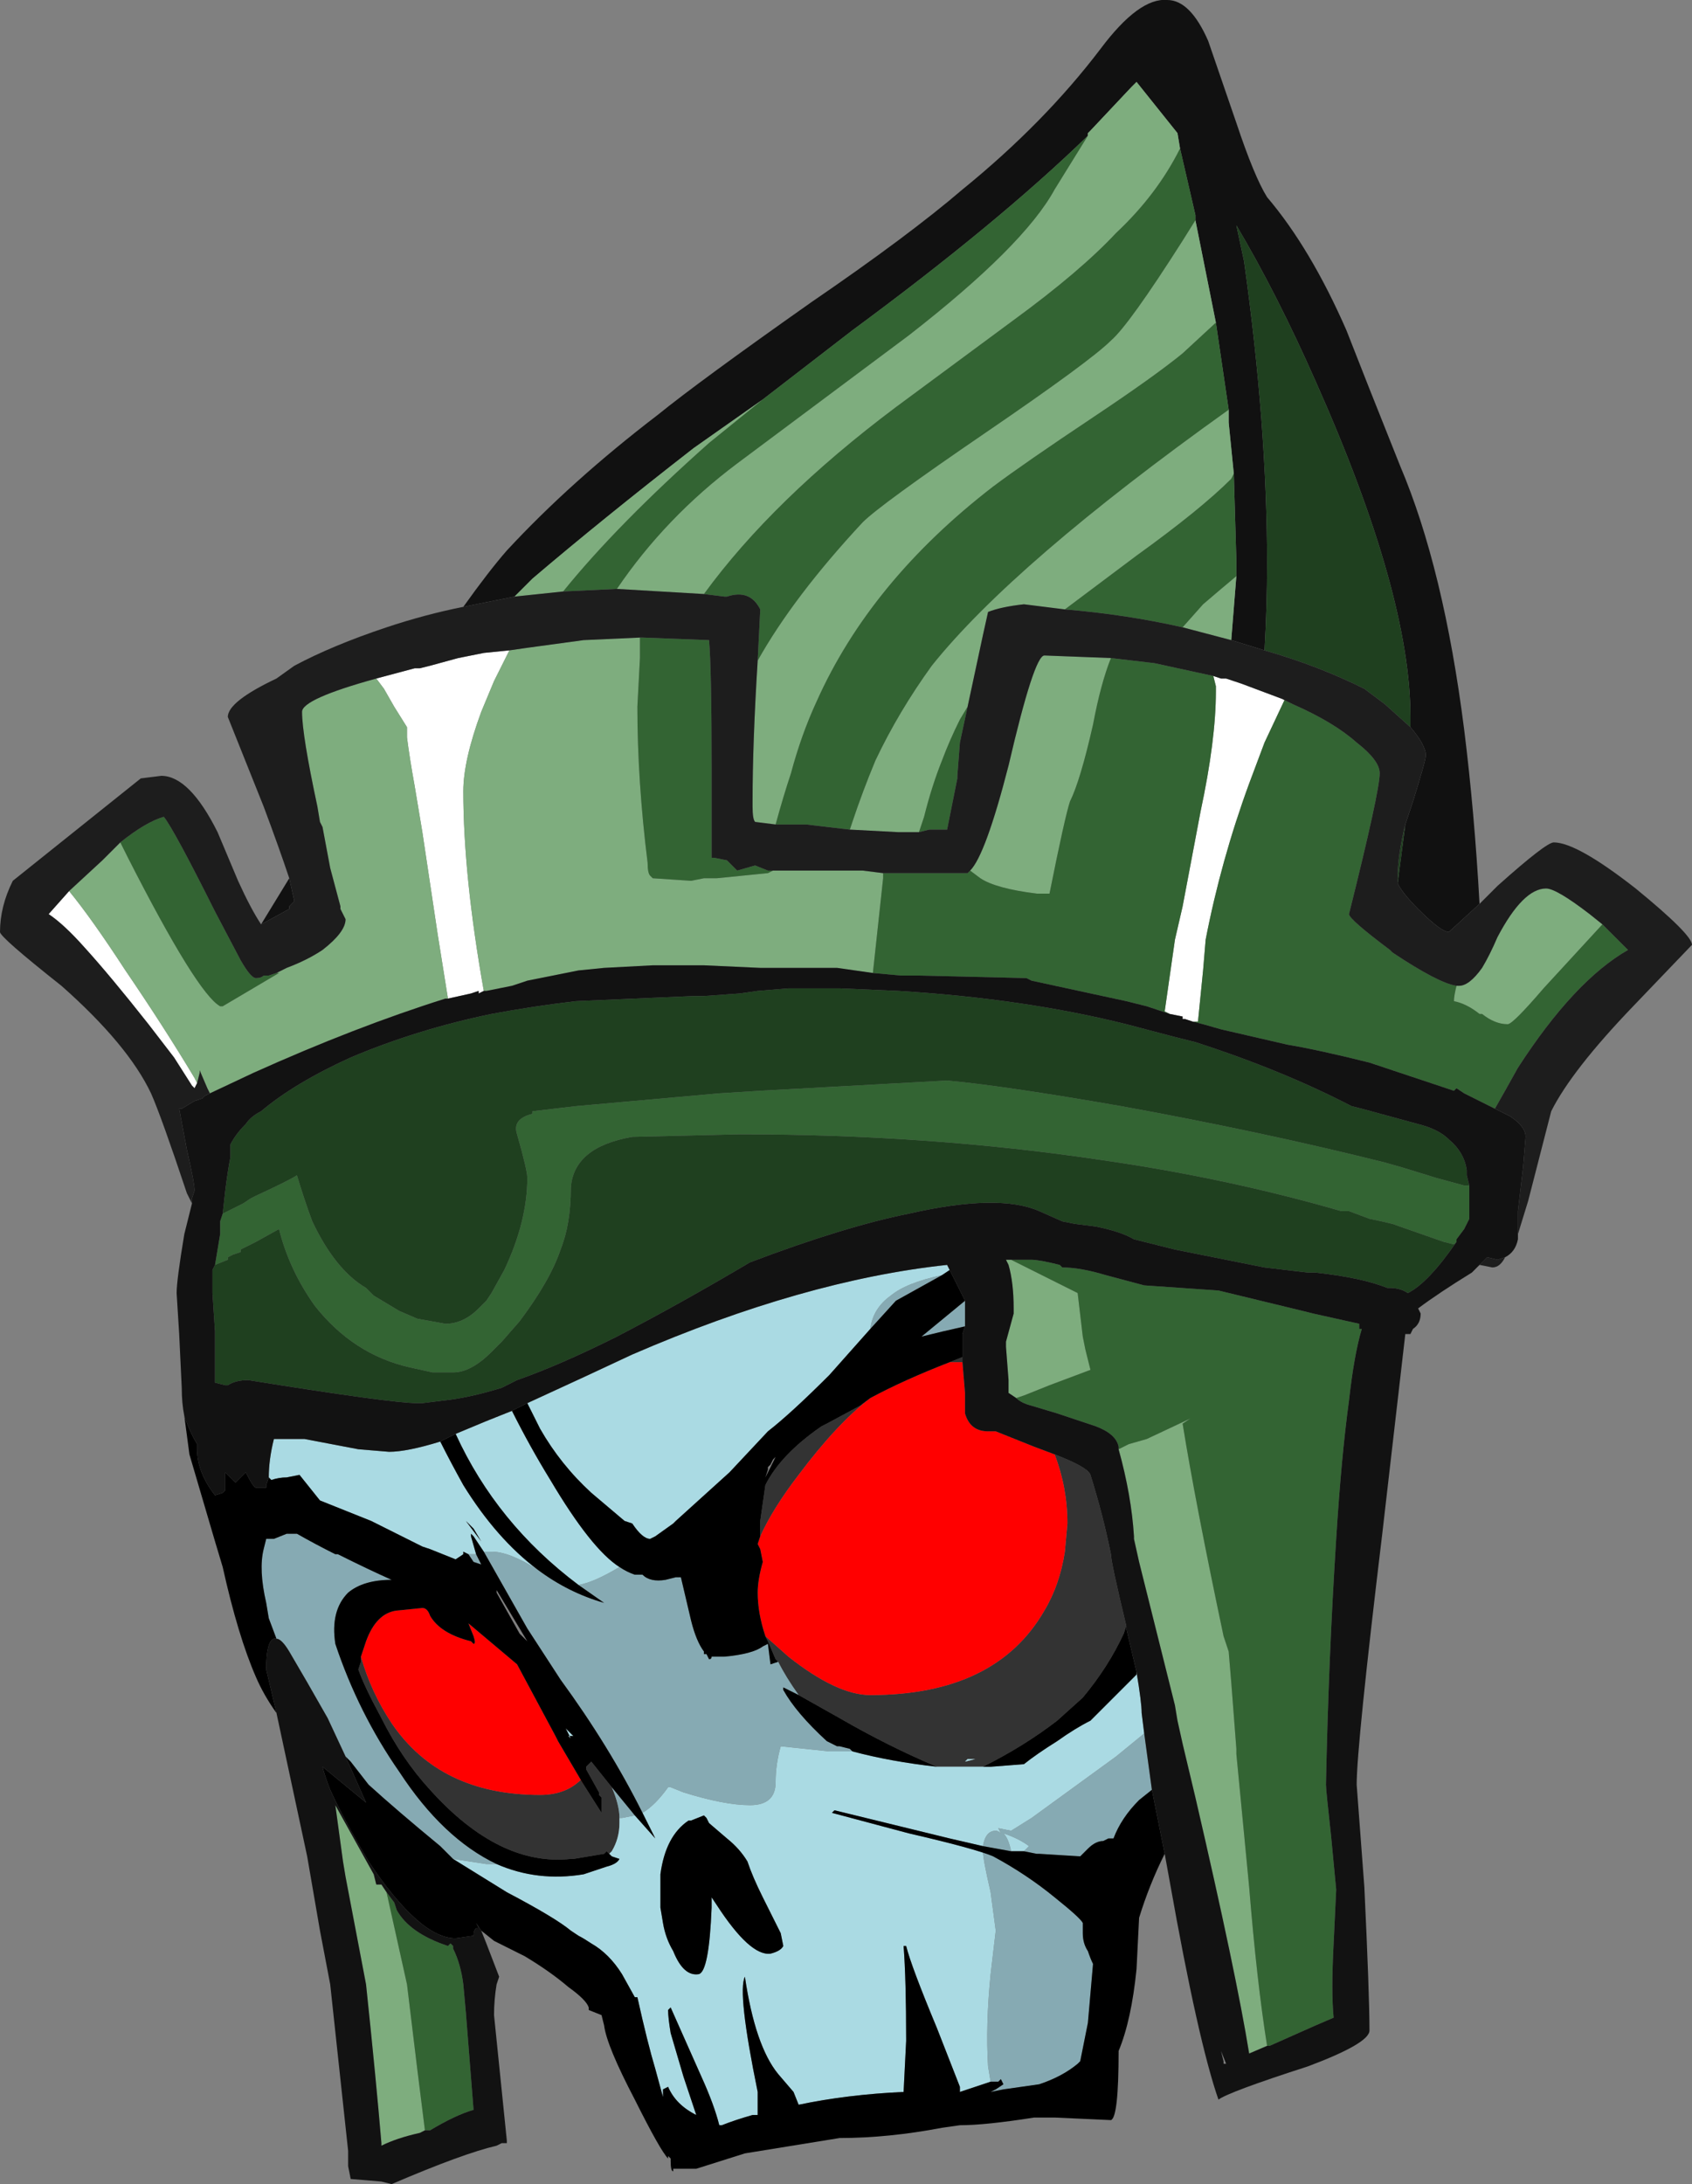 <?xml version="1.0" encoding="UTF-8" standalone="no"?>
<svg xmlns:ffdec="https://www.free-decompiler.com/flash" xmlns:xlink="http://www.w3.org/1999/xlink" ffdec:objectType="shape" height="42.65px" width="33.05px" xmlns="http://www.w3.org/2000/svg">
  <rect width="100%" height="100%" fill="#808080" stroke="none"/>
  <g transform="matrix(1.0, 0.0, 0.0, 1.0, 5.5, 5.55)">
    <path d="M9.7 26.9 L9.65 26.85 9.5 26.5 9.45 26.4 9.9 26.8 Q10.85 27.55 11.5 27.55 13.95 27.55 14.9 25.9 15.2 25.4 15.3 24.75 L15.35 24.2 Q15.35 23.5 15.1 22.85 15.75 23.1 15.8 23.25 16.05 24.05 16.2 24.8 16.2 24.95 16.5 26.2 L16.45 26.35 Q16.15 27.0 15.65 27.6 L15.15 28.05 Q14.5 28.55 13.7 28.95 L12.8 28.95 Q11.85 28.55 10.9 28.0 L10.1 27.55 Q9.85 27.2 9.7 26.9 M9.35 24.45 L9.35 24.15 9.45 23.45 Q9.75 22.85 10.55 22.3 L10.65 22.25 11.3 21.9 11.5 21.75 Q10.85 22.25 10.1 23.25 9.6 23.9 9.35 24.45 M13.05 21.05 L13.3 20.95 13.3 21.05 13.05 21.05 M1.55 26.8 Q1.75 27.5 2.15 28.1 3.1 29.5 5.05 29.5 5.55 29.5 5.85 29.2 L5.9 29.3 6.25 29.85 6.25 29.55 6.2 29.5 6.2 29.45 5.95 29.0 5.95 28.95 6.05 28.85 6.45 29.35 Q6.6 29.7 6.6 29.95 L6.6 30.05 Q6.6 30.35 6.45 30.6 L6.4 30.65 6.35 30.6 6.3 30.65 5.7 30.75 5.65 30.75 Q4.25 30.9 2.9 29.4 2.35 28.8 1.95 28.0 1.6 27.35 1.5 27.05 L1.55 26.9 1.55 26.8 M13.4 28.8 L13.35 28.85 13.55 28.8 13.4 28.8" fill="#333333" fill-rule="evenodd" stroke="none"/>
    <path d="M17.55 -2.65 L17.5 -2.95 16.7 -3.95 16.6 -3.85 15.8 -3.0 15.75 -2.95 15.75 -2.9 Q14.0 -1.2 11.15 0.9 L9.4 2.25 8.05 3.2 Q6.25 4.6 4.9 5.75 L4.55 6.1 3.55 6.3 Q4.05 5.6 4.4 5.2 5.65 3.85 7.35 2.55 8.15 1.9 10.35 0.35 12.25 -0.95 13.3 -1.85 14.9 -3.15 16.0 -4.6 16.75 -5.6 17.3 -5.55 17.75 -5.55 18.1 -4.75 L18.65 -3.15 Q19.0 -2.1 19.25 -1.7 20.1 -0.7 20.8 0.9 21.15 1.8 21.85 3.55 22.7 5.55 23.1 8.7 23.3 10.3 23.4 12.1 L22.8 12.65 Q22.65 12.65 22.2 12.2 21.9 11.9 21.8 11.7 L21.95 10.55 22.1 10.1 Q22.35 9.3 22.35 9.2 22.35 9.0 22.05 8.65 L22.05 8.45 Q22.05 6.05 20.2 1.9 19.45 0.2 18.65 -1.15 L18.8 -0.45 Q19.25 2.75 19.25 5.45 19.25 6.3 19.2 7.15 L18.55 6.95 18.65 5.7 18.65 5.4 18.6 3.7 18.5 2.7 18.5 2.45 18.25 0.75 17.85 -1.25 17.85 -1.35 17.55 -2.65 M-0.4 12.5 L0.15 11.6 0.25 12.05 0.15 12.15 0.15 12.2 -0.4 12.5" fill="#111111" fill-rule="evenodd" stroke="none"/>
    <path d="M4.5 22.0 Q4.85 22.7 5.25 23.35 6.05 24.7 6.6 25.05 6.1 25.35 5.8 25.4 4.2 24.2 3.4 22.45 L4.0 22.2 Q4.25 22.1 4.5 22.0 M13.05 19.25 L12.9 19.35 Q12.2 19.5 11.9 19.75 11.55 20.0 11.5 20.4 L10.7 21.3 Q9.95 22.05 9.5 22.4 L8.75 23.2 7.7 24.15 7.65 24.2 7.3 24.45 7.2 24.5 Q7.05 24.5 6.85 24.2 L6.7 24.15 6.05 23.6 Q5.45 23.05 5.05 22.35 L4.8 21.85 Q6.0 21.3 6.85 20.9 10.2 19.45 13.0 19.15 L13.05 19.25 M3.1 22.6 Q3.3 23.0 3.55 23.45 4.2 24.5 5.0 25.1 4.45 24.75 4.1 24.75 L3.95 24.75 3.75 24.45 3.7 24.4 Q3.7 24.35 3.7 24.45 L3.8 24.8 3.65 24.8 3.55 24.75 3.55 24.8 3.4 24.9 2.9 24.7 2.75 24.65 Q2.35 24.45 1.75 24.15 L0.75 23.75 0.35 23.25 0.1 23.3 Q-0.05 23.3 -0.2 23.35 L-0.25 23.3 Q-0.25 22.95 -0.15 22.55 L0.45 22.55 1.5 22.75 2.1 22.8 Q2.45 22.8 3.1 22.6 M3.9 24.55 L3.75 24.3 3.6 24.15 3.9 24.55 M3.35 30.75 L4.0 30.85 4.2 30.85 Q5.0 31.2 5.9 31.05 L6.35 30.9 Q6.55 30.85 6.6 30.75 L6.45 30.7 6.4 30.65 6.45 30.6 Q6.6 30.35 6.6 30.05 L6.6 29.95 6.65 29.95 6.9 29.9 6.9 29.9 7.3 30.35 7.05 29.85 Q7.3 29.7 7.55 29.35 L7.6 29.35 7.85 29.45 Q8.65 29.7 9.15 29.7 9.65 29.7 9.65 29.25 9.65 28.9 9.75 28.55 L10.7 28.65 Q11.0 28.65 11.15 28.65 11.9 28.85 12.8 28.95 L13.7 28.95 13.85 28.95 14.5 28.9 Q14.75 28.7 15.15 28.45 15.5 28.2 15.8 28.05 L16.7 27.15 16.7 27.1 Q16.8 27.7 16.8 27.9 L16.85 28.3 16.3 28.75 14.65 29.95 14.25 30.2 14.0 30.15 14.05 30.25 Q14.0 30.2 13.95 30.2 13.75 30.2 13.7 30.5 L13.05 30.35 10.8 29.8 10.75 29.85 12.25 30.25 Q13.55 30.55 13.9 30.7 L13.7 30.6 Q13.7 30.75 13.85 31.4 L13.95 32.15 13.85 33.0 Q13.75 34.0 13.8 34.8 L13.85 35.1 13.25 35.3 13.25 35.2 12.8 34.05 Q12.3 32.85 12.2 32.45 L12.15 32.45 Q12.2 33.1 12.2 34.3 L12.15 35.3 Q11.05 35.35 10.1 35.55 L10.0 35.3 9.7 34.95 Q9.25 34.4 9.05 33.05 8.9 33.35 9.3 35.3 L9.3 35.75 9.2 35.75 Q8.85 35.85 8.6 35.95 L8.55 35.95 Q8.45 35.55 8.2 35.0 L7.6 33.65 7.55 33.7 Q7.55 33.85 7.6 34.15 L7.85 35.0 8.1 35.75 Q7.7 35.55 7.55 35.2 L7.45 35.25 7.45 35.4 7.3 34.85 Q7.15 34.35 6.95 33.45 L6.9 33.45 6.65 33.0 Q6.4 32.6 6.05 32.4 5.9 32.3 5.8 32.25 L5.65 32.15 Q5.35 31.9 4.4 31.4 L3.35 30.75 M2.15 25.3 L2.15 25.3 M14.5 30.6 L14.25 30.6 Q14.2 30.35 14.1 30.25 14.4 30.35 14.6 30.5 L14.5 30.6 M13.85 35.3 L13.95 35.25 13.85 35.3 M13.4 28.8 L13.55 28.8 13.35 28.85 13.4 28.8 M9.1 30.8 Q8.95 30.55 8.7 30.35 L8.35 30.05 8.3 29.95 8.25 29.9 8.0 30.0 7.95 30.0 Q7.5 30.3 7.4 31.05 7.4 31.35 7.4 31.7 L7.45 32.0 Q7.5 32.3 7.65 32.55 7.85 33.05 8.15 33.0 8.35 32.95 8.4 31.7 L8.4 31.5 8.5 31.65 Q9.15 32.65 9.55 32.6 9.75 32.55 9.8 32.45 L9.75 32.2 9.4 31.5 Q9.2 31.1 9.1 30.8 M5.65 28.4 L5.55 28.2 5.7 28.35 5.6 28.35 5.65 28.4" fill="#aadae3" fill-rule="evenodd" stroke="none"/>
    <path d="M9.45 26.4 L9.45 26.4 Q9.3 25.95 9.3 25.55 9.3 25.3 9.4 24.95 L9.35 24.7 9.3 24.6 9.35 24.45 Q9.6 23.9 10.1 23.25 10.85 22.25 11.5 21.75 12.15 21.4 13.05 21.05 L13.3 21.05 13.35 21.65 13.35 22.05 Q13.45 22.4 13.8 22.4 L13.95 22.4 Q14.2 22.5 14.7 22.7 L15.1 22.85 Q15.35 23.5 15.35 24.2 L15.3 24.75 Q15.2 25.4 14.9 25.9 13.95 27.55 11.5 27.55 10.85 27.55 9.9 26.8 L9.45 26.4 M1.55 26.8 L1.65 26.5 Q1.85 25.95 2.25 25.9 L2.75 25.85 Q2.85 25.85 2.9 26.0 3.1 26.35 3.7 26.5 L3.75 26.55 Q3.8 26.55 3.75 26.4 L3.65 26.15 4.6 26.95 5.35 28.35 5.4 28.45 5.9 29.3 5.85 29.2 Q5.55 29.5 5.05 29.5 3.1 29.5 2.15 28.1 1.75 27.5 1.55 26.8" fill="#ff0000" fill-rule="evenodd" stroke="none"/>
    <path d="M6.6 25.05 Q6.75 25.15 6.9 25.2 L7.05 25.2 Q7.2 25.35 7.5 25.3 L7.7 25.25 7.8 25.25 8.0 26.1 Q8.1 26.5 8.25 26.7 L8.25 26.75 8.3 26.75 8.35 26.85 Q8.4 26.85 8.4 26.8 L8.65 26.8 Q9.2 26.75 9.4 26.6 L9.5 26.55 9.55 26.95 9.7 26.9 Q9.85 27.2 10.1 27.55 L9.8 27.4 9.8 27.45 Q10.05 27.9 10.65 28.45 L10.85 28.55 10.9 28.55 11.1 28.6 11.15 28.65 Q11.0 28.65 10.7 28.65 L9.75 28.55 Q9.65 28.9 9.65 29.25 9.65 29.7 9.15 29.7 8.65 29.7 7.85 29.45 L7.6 29.35 7.55 29.35 Q7.3 29.7 7.05 29.85 6.4 28.55 5.45 27.25 L4.8 26.25 3.95 24.75 4.1 24.75 Q4.45 24.75 5.0 25.1 5.6 25.55 6.3 25.75 L5.8 25.4 Q6.1 25.35 6.6 25.05 M13.35 20.35 Q12.9 20.45 12.5 20.55 L13.35 19.85 13.35 20.35 M12.9 19.35 L12.0 19.85 11.5 20.4 Q11.55 20.0 11.9 19.75 12.2 19.5 12.9 19.35 M3.8 24.8 L3.9 25.0 3.75 24.95 3.65 24.8 3.8 24.8 M-0.1 26.45 L-0.25 26.05 -0.3 25.75 Q-0.45 25.1 -0.35 24.7 L-0.3 24.5 -0.15 24.5 0.1 24.4 0.3 24.4 Q0.65 24.6 1.05 24.8 L1.1 24.8 Q1.7 25.1 2.15 25.3 1.6 25.3 1.3 25.55 0.95 25.9 1.05 26.55 1.5 27.9 2.3 29.05 3.15 30.35 4.2 30.85 L4.0 30.85 3.35 30.75 3.1 30.5 Q2.25 29.8 1.7 29.3 L1.35 28.85 1.25 28.75 0.9 28.0 0.5 27.3 0.15 26.7 Q0.0 26.45 -0.1 26.45 M6.45 29.35 L6.9 29.9 6.65 29.95 6.6 29.95 Q6.6 29.7 6.45 29.35 M16.85 28.3 L17.0 29.4 16.75 29.6 Q16.4 29.95 16.25 30.35 L16.15 30.35 16.05 30.4 Q15.9 30.4 15.75 30.55 L15.6 30.7 14.8 30.65 14.75 30.65 14.5 30.6 14.6 30.5 Q14.4 30.35 14.1 30.25 14.2 30.35 14.25 30.6 L13.7 30.5 Q13.75 30.2 13.95 30.2 14.0 30.2 14.05 30.25 L14.0 30.15 14.25 30.2 14.65 29.95 16.3 28.75 16.85 28.3 M13.9 30.7 Q14.55 31.05 15.1 31.5 15.6 31.9 15.65 32.0 L15.65 32.2 Q15.65 32.4 15.75 32.55 15.8 32.7 15.85 32.8 L15.75 33.95 15.6 34.7 15.55 34.75 Q15.25 35.0 14.8 35.15 L14.1 35.25 13.85 35.3 13.95 35.25 14.1 35.15 14.05 35.05 14.0 35.1 13.85 35.1 13.8 34.8 Q13.75 34.0 13.85 33.0 L13.95 32.15 13.85 31.4 Q13.7 30.75 13.7 30.6 L13.9 30.7" fill="#86aab3" fill-rule="evenodd" stroke="none"/>
    <path d="M18.2 7.65 L18.35 7.7 18.45 7.7 18.75 7.8 19.55 8.1 19.6 8.1 19.2 8.95 18.9 9.75 Q18.35 11.25 18.05 12.8 L18.0 13.4 17.9 14.4 17.8 14.4 17.65 14.35 17.6 14.35 17.6 14.3 17.35 14.25 17.25 14.2 17.45 12.8 17.6 12.15 17.95 10.3 Q18.25 8.9 18.25 7.95 L18.25 7.85 18.2 7.65 M1.85 7.7 L2.6 7.5 2.7 7.5 2.9 7.45 3.45 7.3 3.95 7.2 4.45 7.15 4.15 7.75 3.9 8.35 Q3.55 9.3 3.55 9.9 3.55 11.55 3.95 13.8 L3.85 13.85 3.85 13.8 3.7 13.85 3.25 13.95 3.05 12.7 2.75 10.7 2.6 9.8 Q2.5 9.25 2.45 8.85 L2.45 8.65 2.2 8.25 2.0 7.9 1.85 7.7 M-4.15 11.85 Q-3.7 12.4 -3.05 13.4 -2.3 14.5 -1.7 15.5 L-1.65 15.6 -1.7 15.7 -1.75 15.65 -2.1 15.1 -2.6 14.45 Q-3.35 13.5 -3.85 12.95 -4.25 12.5 -4.55 12.3 L-4.15 11.85" fill="#ffffff" fill-rule="evenodd" stroke="none"/>
    <path d="M6.55 5.95 Q7.5 4.55 8.9 3.5 L12.25 1.0 Q14.5 -0.75 15.1 -1.85 L15.75 -2.9 15.75 -2.95 15.8 -3.0 16.6 -3.85 16.7 -3.95 17.5 -2.95 17.55 -2.65 Q17.1 -1.75 16.3 -1.0 15.6 -0.25 14.3 0.7 L12.0 2.4 Q9.6 4.2 8.25 6.05 L6.55 5.95 M9.4 2.25 L8.35 3.1 Q6.55 4.7 5.5 6.0 L4.55 6.1 4.9 5.75 Q6.25 4.6 8.05 3.2 L9.4 2.25 M9.3 7.35 Q10.0 6.1 11.35 4.65 11.7 4.3 13.75 2.9 15.8 1.5 16.2 1.1 16.55 0.8 17.6 -0.85 L17.85 -1.25 18.25 0.75 17.6 1.35 Q17.05 1.8 15.85 2.6 14.5 3.5 13.9 3.95 11.5 5.8 10.45 8.15 10.15 8.8 9.95 9.55 9.8 10.0 9.65 10.55 L9.25 10.5 Q9.2 10.45 9.2 10.2 L9.2 10.1 Q9.2 8.95 9.3 7.35 M22.95 13.7 L23.0 13.7 Q23.2 13.7 23.45 13.35 23.6 13.1 23.75 12.75 24.25 11.8 24.7 11.8 24.9 11.8 25.55 12.3 L25.8 12.5 24.65 13.75 Q24.05 14.45 23.95 14.45 23.7 14.45 23.45 14.25 L23.4 14.25 Q23.15 14.05 22.9 14.0 22.9 13.9 22.95 13.7 M11.1 10.65 L11.15 10.5 Q11.35 9.9 11.6 9.3 12.05 8.35 12.7 7.45 14.3 5.45 18.5 2.45 L18.5 2.7 18.6 3.7 18.55 3.8 Q17.95 4.4 16.7 5.3 L15.3 6.35 14.5 6.25 Q14.05 6.3 13.8 6.4 L13.7 6.85 13.4 8.25 13.25 8.5 Q13.05 8.9 12.9 9.3 12.7 9.8 12.55 10.4 L12.45 10.7 12.05 10.7 11.1 10.65 M17.6 6.7 L18.0 6.25 Q18.35 5.95 18.65 5.7 L18.55 6.95 17.6 6.7 M13.45 11.45 Q13.75 11.15 14.2 9.4 14.7 7.25 14.9 7.25 L16.2 7.3 Q16.0 7.8 15.85 8.6 15.6 9.7 15.4 10.1 15.3 10.4 15.0 11.9 L14.75 11.9 Q13.95 11.8 13.65 11.6 L13.45 11.45 M11.75 11.5 L11.75 11.6 11.55 13.45 10.85 13.35 9.35 13.35 8.25 13.3 7.25 13.3 6.3 13.35 5.8 13.4 4.8 13.6 4.5 13.7 4.0 13.8 3.95 13.8 Q3.55 11.55 3.55 9.9 3.55 9.3 3.9 8.35 L4.15 7.75 4.45 7.15 4.8 7.1 5.9 6.95 7.0 6.9 7.0 7.3 6.95 8.25 Q6.95 9.7 7.15 11.3 7.15 11.5 7.2 11.55 L7.25 11.6 8.0 11.65 8.25 11.6 8.5 11.6 9.5 11.5 9.6 11.45 11.35 11.45 11.75 11.5 M1.85 7.7 L2.0 7.9 2.2 8.25 2.45 8.65 2.45 8.85 Q2.5 9.25 2.6 9.8 L2.75 10.7 3.05 12.7 3.25 13.95 3.2 13.95 Q1.45 14.5 -0.55 15.4 L-1.4 15.8 -1.45 15.7 -1.6 15.35 -1.6 15.4 -1.65 15.6 -1.7 15.5 Q-2.3 14.5 -3.05 13.4 -3.7 12.4 -4.15 11.85 L-3.5 11.25 -3.15 10.9 -3.0 11.2 Q-1.65 13.85 -1.2 14.1 L-1.15 14.1 -0.05 13.45 -0.1 13.45 0.1 13.35 Q0.5 13.2 0.8 13.0 1.25 12.65 1.25 12.4 L1.15 12.2 1.15 12.15 0.95 11.4 0.8 10.6 0.75 10.5 0.7 10.2 Q0.4 8.8 0.4 8.35 0.4 8.1 1.85 7.7 M14.25 19.05 L15.55 19.7 15.65 20.55 15.7 20.8 15.8 21.2 Q15.4 21.35 15.0 21.5 L14.5 21.7 14.35 21.75 14.2 21.65 14.2 21.4 14.15 20.75 14.15 20.65 14.3 20.1 14.3 20.0 Q14.3 19.5 14.2 19.15 L14.15 19.05 14.25 19.05 M16.35 22.75 L16.55 22.65 16.9 22.55 17.75 22.15 17.6 22.25 Q17.85 23.8 18.4 26.4 L18.5 26.7 18.55 27.3 18.65 28.6 18.65 28.7 18.9 31.3 Q19.05 33.15 19.25 34.4 L18.9 34.55 Q18.65 33.0 17.85 29.55 L17.6 28.5 17.5 28.05 17.45 27.75 16.75 24.95 16.65 24.5 16.65 24.45 Q16.6 23.65 16.35 22.75 M2.8 36.05 L2.7 36.1 Q2.25 36.2 1.95 36.35 L1.95 36.3 Q1.85 35.1 1.65 33.2 L1.25 31.1 1.2 30.8 1.05 29.7 1.8 31.05 1.85 31.25 1.95 31.25 2.05 31.4 2.45 33.2 2.65 34.85 2.8 36.05" fill="#7ead7e" fill-rule="evenodd" stroke="none"/>
    <path d="M15.75 -2.9 L15.1 -1.85 Q14.5 -0.75 12.25 1.0 L8.9 3.5 Q7.5 4.55 6.55 5.95 L5.5 6.0 Q6.55 4.7 8.35 3.1 L9.4 2.25 11.15 0.9 Q14.0 -1.2 15.75 -2.9 M8.25 6.05 Q9.6 4.2 12.0 2.4 L14.3 0.7 Q15.6 -0.25 16.3 -1.0 17.1 -1.75 17.55 -2.65 L17.85 -1.35 17.85 -1.25 17.6 -0.85 Q16.55 0.8 16.2 1.1 15.8 1.5 13.75 2.9 11.7 4.3 11.35 4.65 10.0 6.1 9.3 7.35 L9.35 6.35 Q9.15 5.95 8.7 6.1 L8.65 6.1 8.25 6.05 M22.95 13.7 Q22.9 13.9 22.9 14.0 23.15 14.05 23.4 14.25 L23.45 14.25 Q23.7 14.45 23.95 14.45 24.05 14.45 24.65 13.75 L25.8 12.5 26.3 13.0 Q25.25 13.6 24.15 15.3 23.9 15.75 23.7 16.1 L23.1 15.8 22.95 15.7 22.9 15.75 21.25 15.2 Q20.25 14.95 19.65 14.85 L18.35 14.55 18.0 14.45 17.8 14.4 17.9 14.4 18.0 13.4 18.05 12.8 Q18.35 11.25 18.9 9.75 L19.2 8.95 19.6 8.1 19.55 8.1 19.75 8.2 Q20.55 8.55 21.0 8.95 21.45 9.3 21.45 9.55 21.45 9.9 20.85 12.3 20.85 12.4 21.65 13.0 L21.7 13.05 Q22.6 13.65 22.95 13.7 M-1.15 18.15 L-0.75 17.95 -0.6 17.85 -0.5 17.8 Q0.15 17.5 0.3 17.4 0.45 17.9 0.6 18.3 1.05 19.25 1.65 19.6 L1.8 19.75 2.3 20.05 2.65 20.2 3.2 20.3 Q3.55 20.3 3.85 20.0 L4.0 19.85 4.1 19.7 4.35 19.25 Q4.8 18.3 4.8 17.45 4.8 17.3 4.6 16.6 4.5 16.3 4.9 16.2 L4.9 16.15 5.75 16.05 8.55 15.8 9.35 15.75 13.0 15.55 Q14.1 15.65 16.4 16.05 19.15 16.55 21.55 17.15 L21.9 17.25 22.55 17.45 23.1 17.6 23.2 17.6 23.2 18.25 23.1 18.45 22.95 18.65 22.95 18.7 22.9 18.75 22.7 18.7 21.7 18.35 Q21.5 18.3 21.25 18.25 L20.85 18.1 20.7 18.1 Q18.45 17.45 16.0 17.1 12.65 16.6 8.95 16.6 L6.85 16.65 Q5.7 16.85 5.65 17.65 5.65 18.35 5.45 18.85 5.25 19.45 4.65 20.25 L4.3 20.65 4.1 20.85 Q3.7 21.25 3.35 21.25 L2.95 21.25 2.5 21.15 Q1.4 20.9 0.65 19.95 0.15 19.25 -0.05 18.45 L-0.5 18.7 -0.8 18.85 -0.8 18.9 -0.95 18.95 -1.05 19.0 -1.05 19.05 -1.3 19.15 -1.2 18.55 -1.2 18.3 -1.15 18.15 M9.65 10.55 Q9.8 10.0 9.95 9.55 10.15 8.8 10.45 8.15 11.5 5.8 13.9 3.95 14.5 3.5 15.85 2.6 17.05 1.8 17.6 1.35 L18.25 0.75 18.5 2.45 Q14.3 5.45 12.7 7.45 12.05 8.35 11.6 9.3 11.35 9.9 11.15 10.5 L11.1 10.65 10.25 10.55 9.65 10.55 M15.3 6.35 L16.7 5.3 Q17.95 4.4 18.55 3.8 L18.6 3.7 18.65 5.4 18.65 5.7 Q18.35 5.95 18.0 6.25 L17.6 6.7 Q16.5 6.45 15.3 6.35 M13.4 8.25 L13.25 8.95 13.2 9.6 13.2 9.65 13.0 10.65 12.65 10.65 12.45 10.7 12.55 10.4 Q12.7 9.8 12.9 9.3 13.05 8.9 13.25 8.5 L13.4 8.25 M16.2 7.3 L17.05 7.4 18.2 7.65 18.25 7.85 18.25 7.95 Q18.25 8.9 17.95 10.3 L17.6 12.15 17.45 12.8 17.25 14.2 17.35 14.25 16.9 14.1 16.5 14.0 14.65 13.6 14.55 13.55 12.45 13.5 12.1 13.5 11.55 13.45 11.75 11.6 11.75 11.5 13.4 11.5 13.45 11.45 13.65 11.6 Q13.95 11.8 14.75 11.9 L15.0 11.9 Q15.3 10.4 15.4 10.1 15.6 9.7 15.85 8.6 16.0 7.8 16.2 7.3 M7.0 6.9 L7.05 6.9 8.35 6.95 Q8.4 7.5 8.4 9.5 L8.4 9.75 Q8.4 9.8 8.4 10.2 L8.4 11.2 8.45 11.2 8.7 11.25 8.9 11.45 9.25 11.35 9.5 11.45 9.6 11.45 9.5 11.5 8.5 11.6 8.25 11.6 8.0 11.65 7.25 11.6 7.2 11.55 Q7.15 11.5 7.15 11.3 6.95 9.7 6.95 8.25 L7.0 7.3 7.0 6.9 M-0.1 13.45 L-0.05 13.45 -1.15 14.1 -1.2 14.1 Q-1.65 13.85 -3.0 11.2 L-3.15 10.9 Q-2.65 10.5 -2.3 10.4 -2.1 10.65 -1.3 12.25 L-0.8 13.2 Q-0.6 13.55 -0.5 13.55 -0.4 13.55 -0.35 13.5 L-0.25 13.5 -0.1 13.45 M14.25 19.05 L14.65 19.05 Q14.8 19.05 15.2 19.15 L15.25 19.2 Q15.6 19.2 16.1 19.35 L16.85 19.55 18.3 19.65 19.95 20.05 20.15 20.1 21.05 20.3 21.05 20.4 21.1 20.4 Q20.95 20.9 20.85 21.8 20.7 22.9 20.6 24.5 20.45 26.85 20.4 29.3 20.4 29.4 20.5 30.3 L20.6 31.35 20.55 32.4 Q20.5 33.35 20.55 33.85 L20.2 34.0 19.3 34.4 19.25 34.4 Q19.05 33.15 18.9 31.3 L18.65 28.7 18.65 28.6 18.55 27.3 18.5 26.7 18.4 26.4 Q17.85 23.8 17.6 22.25 L17.75 22.15 16.9 22.55 16.55 22.65 16.35 22.75 16.35 22.7 Q16.3 22.45 15.9 22.3 L15.15 22.05 14.65 21.9 Q14.45 21.85 14.35 21.75 L14.5 21.7 15.0 21.5 Q15.4 21.35 15.8 21.2 L15.7 20.8 15.65 20.55 15.55 19.7 14.25 19.05 M2.8 36.05 L2.65 34.85 2.45 33.2 2.05 31.4 2.2 31.6 2.25 31.75 Q2.5 32.2 3.25 32.45 L3.3 32.4 3.35 32.45 3.35 32.5 Q3.5 32.8 3.55 33.2 L3.6 33.75 3.75 35.65 Q3.4 35.75 2.9 36.05 L2.8 36.05" fill="#336433" fill-rule="evenodd" stroke="none"/>
    <path d="M19.2 7.15 Q19.25 6.3 19.25 5.45 19.25 2.75 18.8 -0.45 L18.65 -1.15 Q19.45 0.2 20.2 1.9 22.05 6.05 22.05 8.45 L22.05 8.65 21.55 8.2 21.15 7.9 Q20.25 7.45 19.2 7.15 M21.95 10.55 L21.8 11.7 21.8 11.6 Q21.8 11.15 21.95 10.55 M-1.15 18.15 L-1.1 17.7 Q-1.05 17.3 -1.0 17.05 L-1.0 16.8 Q-0.9 16.6 -0.7 16.4 -0.6 16.25 -0.4 16.15 0.25 15.6 1.35 15.1 2.65 14.55 4.1 14.25 4.9 14.1 5.75 14.0 L8.05 13.9 8.25 13.9 8.95 13.85 9.3 13.8 9.9 13.75 10.9 13.75 12.05 13.8 Q14.5 13.95 16.5 14.45 L17.45 14.7 17.85 14.8 Q19.55 15.35 20.9 16.05 L21.1 16.1 22.2 16.4 Q22.6 16.5 22.8 16.7 23.1 16.95 23.15 17.3 L23.15 17.4 23.2 17.6 23.1 17.6 22.55 17.45 21.9 17.25 21.55 17.15 Q19.15 16.55 16.4 16.05 14.1 15.65 13.0 15.55 L9.35 15.75 8.55 15.8 5.75 16.05 4.9 16.15 4.9 16.2 Q4.5 16.3 4.6 16.6 4.8 17.3 4.8 17.45 4.8 18.3 4.35 19.25 L4.1 19.7 4.0 19.85 3.85 20.0 Q3.55 20.3 3.2 20.3 L2.65 20.2 2.3 20.05 1.8 19.75 1.65 19.6 Q1.05 19.25 0.6 18.3 0.45 17.9 0.3 17.4 0.15 17.5 -0.5 17.8 L-0.6 17.85 -0.75 17.95 -1.15 18.15 M22.95 18.7 Q22.4 19.5 22.0 19.7 21.85 19.6 21.65 19.6 L21.6 19.6 Q21.1 19.4 20.2 19.3 L20.05 19.3 19.2 19.2 17.45 18.85 16.65 18.65 Q16.4 18.5 15.9 18.4 L15.5 18.35 15.25 18.3 14.8 18.1 Q14.0 17.75 12.25 18.15 11.0 18.4 9.15 19.1 7.8 19.9 6.55 20.55 5.45 21.1 4.6 21.4 L4.3 21.55 Q3.65 21.75 3.15 21.8 L2.75 21.85 2.65 21.85 Q2.15 21.85 -0.65 21.4 -0.9 21.4 -1.05 21.5 L-1.1 21.5 -1.3 21.45 Q-1.3 21.1 -1.3 20.45 L-1.35 19.7 -1.35 19.25 -1.3 19.15 -1.05 19.05 -1.05 19.0 -0.95 18.95 -0.8 18.9 -0.8 18.85 -0.5 18.7 -0.05 18.45 Q0.15 19.25 0.65 19.95 1.4 20.9 2.5 21.15 L2.95 21.25 3.35 21.25 Q3.7 21.25 4.1 20.85 L4.3 20.65 4.65 20.25 Q5.25 19.45 5.45 18.85 5.65 18.35 5.65 17.65 5.7 16.85 6.85 16.65 L8.95 16.6 Q12.65 16.6 16.0 17.1 18.45 17.45 20.7 18.1 L20.85 18.1 21.25 18.25 Q21.5 18.3 21.7 18.35 L22.7 18.7 22.9 18.75 22.95 18.7" fill="#1f401f" fill-rule="evenodd" stroke="none"/>
    <path d="M6.55 5.95 L8.25 6.05 8.65 6.1 8.7 6.1 Q9.15 5.95 9.35 6.35 L9.3 7.35 Q9.2 8.95 9.2 10.1 L9.2 10.2 Q9.2 10.45 9.25 10.5 L9.65 10.55 10.25 10.55 11.1 10.65 12.05 10.7 12.45 10.7 12.65 10.65 13.0 10.65 13.2 9.65 13.2 9.6 13.25 8.95 13.4 8.25 13.7 6.85 13.8 6.4 Q14.05 6.3 14.5 6.25 L15.3 6.35 Q16.5 6.45 17.6 6.7 L18.55 6.95 19.2 7.15 Q20.25 7.45 21.15 7.9 L21.55 8.2 22.05 8.65 Q22.35 9.0 22.35 9.2 22.35 9.3 22.1 10.1 L21.95 10.55 Q21.8 11.15 21.8 11.6 L21.8 11.7 Q21.9 11.9 22.2 12.2 22.65 12.65 22.8 12.65 L23.4 12.1 23.75 11.75 Q24.7 10.9 24.85 10.9 25.3 10.9 26.45 11.8 27.55 12.7 27.55 12.9 L26.4 14.1 Q25.2 15.35 24.8 16.15 L24.35 17.9 24.15 18.55 24.15 18.1 24.25 17.25 24.3 16.65 Q24.3 16.45 24.0 16.25 L23.7 16.1 Q23.9 15.75 24.15 15.3 25.25 13.6 26.3 13.0 L25.8 12.5 25.55 12.3 Q24.9 11.8 24.7 11.8 24.25 11.8 23.75 12.75 23.6 13.1 23.45 13.35 23.2 13.7 23.0 13.7 L22.95 13.7 Q22.6 13.65 21.7 13.05 L21.65 13.0 Q20.85 12.4 20.85 12.3 21.45 9.9 21.45 9.55 21.45 9.3 21.0 8.95 20.55 8.55 19.75 8.2 L19.55 8.1 18.75 7.8 18.45 7.7 18.35 7.7 18.2 7.65 17.05 7.4 16.2 7.3 14.9 7.25 Q14.7 7.25 14.2 9.4 13.75 11.15 13.45 11.45 L13.4 11.5 11.75 11.5 11.35 11.45 9.6 11.45 9.5 11.45 9.25 11.35 8.9 11.45 8.7 11.25 8.45 11.2 8.4 11.2 8.4 10.2 Q8.4 9.8 8.4 9.75 L8.4 9.5 Q8.4 7.5 8.35 6.95 L7.05 6.9 7.0 6.9 5.9 6.95 4.8 7.1 4.45 7.15 3.95 7.2 3.45 7.3 2.9 7.45 2.7 7.5 2.6 7.5 1.85 7.7 Q0.4 8.1 0.4 8.35 0.4 8.8 0.7 10.2 L0.75 10.5 0.8 10.6 0.95 11.4 1.15 12.15 1.15 12.2 1.25 12.4 Q1.25 12.65 0.8 13.0 0.5 13.2 0.1 13.35 L-0.1 13.45 -0.25 13.5 -0.35 13.5 Q-0.4 13.55 -0.5 13.55 -0.6 13.55 -0.8 13.2 L-1.3 12.25 Q-2.1 10.65 -2.3 10.4 -2.65 10.5 -3.15 10.9 L-3.5 11.25 -4.15 11.85 -4.55 12.3 Q-4.25 12.5 -3.85 12.95 -3.35 13.5 -2.6 14.45 L-2.1 15.1 -1.75 15.65 -1.7 15.7 -1.65 15.6 -1.6 15.4 -1.6 15.35 -1.45 15.7 -1.4 15.8 -1.5 15.85 -1.55 15.9 -1.7 15.95 -1.95 16.1 -2.0 16.1 -1.85 16.9 Q-1.7 17.55 -1.7 17.7 L-1.75 17.85 -1.75 17.95 -1.85 17.75 Q-2.35 16.25 -2.55 15.8 -3.0 14.85 -4.3 13.7 -5.5 12.75 -5.5 12.65 -5.5 12.15 -5.25 11.65 L-2.75 9.65 -2.35 9.6 Q-1.8 9.6 -1.25 10.7 L-0.85 11.65 Q-0.6 12.2 -0.4 12.5 L0.15 12.2 0.15 12.15 0.25 12.05 0.15 11.6 Q-0.05 11.0 -0.35 10.2 L-1.05 8.45 Q-1.05 8.15 -0.1 7.7 L0.25 7.45 Q1.0 7.05 2.05 6.7 2.8 6.45 3.55 6.3 L4.55 6.1 5.5 6.0 6.55 5.95 M23.9 19.0 Q23.8 19.2 23.65 19.2 L23.4 19.15 23.55 19.0 23.75 19.05 23.9 19.0 M-0.25 8.5 L-0.25 8.5" fill="#1d1d1d" fill-rule="evenodd" stroke="none"/>
    <path d="M24.15 18.55 L24.15 18.65 Q24.1 18.9 23.9 19.0 L23.75 19.05 23.55 19.0 23.4 19.15 23.25 19.3 Q22.6 19.7 22.2 20.0 L22.25 20.1 Q22.25 20.3 22.1 20.4 L22.05 20.5 21.95 20.5 21.5 24.4 Q21.0 28.55 21.0 29.3 L21.15 31.3 Q21.25 33.4 21.25 34.1 21.25 34.35 20.05 34.8 18.5 35.3 18.3 35.45 17.9 34.3 17.35 31.2 L17.25 30.65 17.0 29.4 16.85 28.3 16.8 27.9 Q16.8 27.7 16.7 27.1 L16.5 26.25 16.5 26.2 Q16.2 24.95 16.2 24.8 16.05 24.05 15.8 23.25 15.75 23.1 15.1 22.85 L14.7 22.7 Q14.2 22.5 13.95 22.4 L13.8 22.4 Q13.45 22.4 13.35 22.05 L13.35 21.65 13.3 21.05 13.3 20.95 13.3 20.5 13.35 20.35 13.35 19.85 13.05 19.25 13.0 19.15 Q10.2 19.45 6.85 20.9 6.0 21.3 4.8 21.85 L4.5 22.0 Q4.25 22.1 4.0 22.2 L3.4 22.45 3.1 22.6 Q2.45 22.8 2.1 22.8 L1.5 22.75 0.45 22.55 -0.15 22.55 Q-0.25 22.95 -0.25 23.3 L-0.3 23.45 -0.3 23.5 -0.5 23.5 Q-0.55 23.5 -0.7 23.2 L-0.9 23.4 -1.1 23.2 -1.1 23.55 -1.15 23.6 -1.3 23.65 Q-1.65 23.2 -1.65 22.75 L-1.65 22.65 Q-1.8 22.4 -1.9 22.1 -1.95 21.85 -1.95 21.55 L-2.0 20.5 -2.05 19.7 Q-2.05 19.45 -1.9 18.55 L-1.75 17.95 -1.75 17.85 -1.7 17.7 Q-1.7 17.55 -1.85 16.9 L-2.0 16.1 -1.95 16.1 -1.7 15.95 -1.55 15.9 -1.5 15.85 -1.4 15.8 -0.55 15.4 Q1.45 14.5 3.2 13.95 L3.25 13.95 3.7 13.85 3.85 13.8 3.85 13.85 3.95 13.8 4.0 13.8 4.5 13.7 4.8 13.6 5.8 13.4 6.3 13.35 7.25 13.3 8.25 13.3 9.35 13.35 10.85 13.35 11.55 13.45 12.1 13.5 12.45 13.5 14.55 13.55 14.65 13.6 16.5 14.0 16.9 14.1 17.35 14.25 17.6 14.3 17.6 14.35 17.65 14.35 17.8 14.4 18.0 14.45 18.35 14.55 19.65 14.85 Q20.25 14.95 21.25 15.2 L22.9 15.75 22.95 15.7 23.1 15.8 23.7 16.1 24.0 16.25 Q24.3 16.45 24.3 16.65 L24.25 17.25 24.15 18.1 24.15 18.55 M3.9 32.15 L4.0 32.4 4.25 33.05 4.2 33.2 Q4.15 33.5 4.15 33.8 L4.4 36.25 4.4 36.3 4.3 36.3 4.2 36.35 Q3.55 36.5 2.15 37.1 L1.95 37.05 1.35 37.0 1.3 36.75 1.3 36.45 0.95 33.2 0.75 32.15 0.5 30.7 -0.1 27.9 -0.3 27.05 Q-0.3 26.5 -0.15 26.45 L-0.1 26.45 Q0.0 26.45 0.15 26.7 L0.5 27.3 0.9 28.0 1.25 28.75 1.65 29.65 0.8 28.95 Q0.85 29.15 0.95 29.4 1.2 29.95 1.7 30.8 2.7 32.3 3.4 32.3 L3.75 32.25 Q3.75 32.15 3.8 32.1 L3.85 32.1 3.8 32.0 3.9 32.15 M23.2 17.6 L23.15 17.4 23.15 17.3 Q23.1 16.95 22.8 16.7 22.6 16.5 22.2 16.4 L21.1 16.1 20.9 16.05 Q19.55 15.35 17.85 14.8 L17.45 14.7 16.5 14.45 Q14.5 13.95 12.05 13.8 L10.9 13.75 9.9 13.75 9.3 13.8 8.95 13.85 8.25 13.9 8.05 13.9 5.75 14.0 Q4.9 14.1 4.1 14.25 2.65 14.55 1.35 15.1 0.25 15.6 -0.4 16.15 -0.6 16.25 -0.7 16.4 -0.9 16.6 -1.0 16.8 L-1.0 17.05 Q-1.05 17.3 -1.1 17.7 L-1.15 18.15 -1.2 18.3 -1.2 18.55 -1.3 19.15 -1.35 19.25 -1.35 19.7 -1.3 20.45 Q-1.3 21.1 -1.3 21.45 L-1.1 21.5 -1.05 21.5 Q-0.9 21.4 -0.65 21.4 2.15 21.85 2.65 21.85 L2.75 21.85 3.15 21.8 Q3.65 21.75 4.3 21.55 L4.6 21.4 Q5.45 21.1 6.55 20.55 7.8 19.9 9.15 19.1 11.0 18.4 12.25 18.15 14.0 17.75 14.8 18.1 L15.25 18.3 15.5 18.35 15.9 18.4 Q16.4 18.5 16.65 18.65 L17.45 18.85 19.2 19.2 20.05 19.3 20.2 19.3 Q21.1 19.4 21.6 19.6 L21.65 19.6 Q21.85 19.6 22.0 19.7 22.4 19.5 22.95 18.7 L22.95 18.65 23.1 18.45 23.2 18.25 23.2 17.6 M19.25 34.4 L19.3 34.4 20.2 34.0 20.55 33.85 Q20.5 33.35 20.55 32.4 L20.6 31.35 20.5 30.3 Q20.4 29.4 20.4 29.3 20.45 26.85 20.6 24.5 20.7 22.9 20.85 21.8 20.95 20.9 21.1 20.4 L21.05 20.4 21.05 20.3 20.15 20.1 19.95 20.05 18.3 19.65 16.85 19.55 16.1 19.35 Q15.6 19.2 15.25 19.2 L15.2 19.15 Q14.8 19.05 14.65 19.05 L14.25 19.05 14.15 19.05 14.2 19.15 Q14.3 19.5 14.3 20.0 L14.3 20.1 14.15 20.65 14.15 20.75 14.2 21.4 14.2 21.65 14.35 21.75 Q14.45 21.85 14.65 21.9 L15.15 22.05 15.9 22.3 Q16.3 22.45 16.35 22.7 L16.35 22.75 Q16.6 23.65 16.65 24.45 L16.65 24.5 16.75 24.95 17.45 27.75 17.5 28.05 17.6 28.5 17.85 29.55 Q18.65 33.0 18.9 34.55 L19.25 34.4 M18.4 34.75 L18.45 34.75 18.35 34.5 18.4 34.7 18.4 34.75 M2.05 31.4 L1.95 31.25 1.85 31.25 1.8 31.05 1.05 29.7 1.2 30.8 1.25 31.1 1.65 33.2 Q1.85 35.1 1.95 36.3 L1.95 36.35 Q2.25 36.2 2.7 36.1 L2.8 36.05 2.9 36.05 Q3.4 35.75 3.75 35.65 L3.6 33.75 3.55 33.2 Q3.5 32.8 3.35 32.5 L3.35 32.45 3.3 32.4 3.25 32.45 Q2.5 32.2 2.25 31.75 L2.2 31.6 2.05 31.4" fill="#121212" fill-rule="evenodd" stroke="none"/>
    <path d="M17.25 30.65 Q16.95 31.25 16.75 31.9 L16.7 32.9 Q16.6 33.9 16.35 34.5 16.35 35.8 16.2 35.85 L15.1 35.8 14.7 35.8 Q13.75 35.95 13.25 35.95 L12.9 36.0 Q11.85 36.2 10.9 36.2 L9.05 36.5 8.1 36.8 7.65 36.8 7.65 36.85 Q7.6 36.85 7.6 36.65 L7.6 36.6 7.55 36.55 7.55 36.6 Q7.4 36.45 6.9 35.45 6.35 34.4 6.3 34.0 L6.25 33.8 6.0 33.7 6.0 33.65 Q5.95 33.5 5.6 33.25 5.25 32.95 4.75 32.65 L4.15 32.35 3.9 32.15 3.8 32.0 3.85 32.1 3.8 32.1 Q3.75 32.15 3.75 32.25 L3.4 32.3 Q2.7 32.3 1.7 30.8 1.2 29.95 0.95 29.4 0.85 29.15 0.8 28.95 L1.65 29.65 1.25 28.75 1.35 28.85 1.7 29.3 Q2.25 29.8 3.1 30.5 L3.35 30.75 4.4 31.4 Q5.35 31.9 5.65 32.15 L5.8 32.25 Q5.9 32.3 6.05 32.4 6.4 32.6 6.65 33.0 L6.9 33.45 6.95 33.45 Q7.15 34.35 7.3 34.85 L7.45 35.4 7.45 35.25 7.55 35.2 Q7.7 35.55 8.1 35.75 L7.85 35.0 7.6 34.15 Q7.55 33.85 7.55 33.7 L7.6 33.65 8.2 35.0 Q8.45 35.55 8.55 35.95 L8.6 35.95 Q8.85 35.85 9.2 35.75 L9.3 35.75 9.3 35.3 Q8.9 33.35 9.05 33.05 9.25 34.4 9.7 34.95 L10.0 35.3 10.1 35.55 Q11.05 35.35 12.15 35.3 L12.2 34.3 Q12.2 33.1 12.15 32.45 L12.2 32.45 Q12.3 32.85 12.8 34.05 L13.25 35.2 13.25 35.3 13.85 35.1 14.0 35.1 14.05 35.05 14.1 35.15 13.95 35.25 13.85 35.3 14.1 35.25 14.8 35.15 Q15.25 35.0 15.55 34.75 L15.6 34.7 15.75 33.95 15.85 32.8 Q15.8 32.7 15.75 32.55 15.65 32.4 15.65 32.2 L15.65 32.0 Q15.6 31.9 15.1 31.5 14.55 31.05 13.9 30.7 13.55 30.55 12.25 30.25 L10.75 29.85 10.8 29.8 13.05 30.35 13.7 30.5 14.25 30.6 14.5 30.6 14.75 30.65 14.8 30.65 15.6 30.7 15.75 30.55 Q15.9 30.4 16.05 30.4 L16.15 30.35 16.25 30.35 Q16.4 29.95 16.75 29.6 L17.0 29.4 17.25 30.65 M-0.1 27.9 Q-0.35 27.55 -0.5 27.2 -0.85 26.4 -1.15 25.05 L-1.3 24.55 -1.8 22.85 -1.9 22.1 Q-1.8 22.4 -1.65 22.65 L-1.65 22.75 Q-1.65 23.2 -1.3 23.65 L-1.15 23.6 -1.1 23.55 -1.1 23.2 -0.9 23.4 -0.7 23.2 Q-0.55 23.5 -0.5 23.5 L-0.3 23.5 -0.3 23.45 -0.25 23.3 -0.2 23.35 Q-0.05 23.3 0.1 23.3 L0.35 23.25 0.75 23.75 1.75 24.15 Q2.35 24.45 2.75 24.65 L2.9 24.7 3.4 24.9 3.55 24.8 3.55 24.75 3.65 24.8 3.75 24.95 3.9 25.0 3.8 24.8 3.7 24.45 Q3.7 24.35 3.7 24.4 L3.75 24.45 3.95 24.75 4.8 26.25 5.45 27.25 Q6.4 28.55 7.05 29.85 L7.3 30.35 6.9 29.9 6.45 29.35 6.05 28.85 5.95 28.95 5.95 29.0 6.2 29.45 6.2 29.5 6.25 29.55 6.25 29.85 5.9 29.3 5.4 28.45 5.35 28.35 4.6 26.95 3.65 26.15 3.75 26.4 Q3.8 26.55 3.75 26.55 L3.7 26.5 Q3.1 26.35 2.9 26.0 2.85 25.85 2.75 25.85 L2.25 25.9 Q1.85 25.95 1.65 26.5 L1.55 26.8 1.55 26.9 1.5 27.05 Q1.6 27.35 1.95 28.0 2.35 28.8 2.9 29.4 4.25 30.9 5.65 30.75 L5.7 30.75 6.3 30.65 6.35 30.6 6.4 30.65 6.45 30.7 6.6 30.75 Q6.55 30.85 6.35 30.9 L5.9 31.05 Q5.0 31.2 4.2 30.85 3.15 30.35 2.3 29.05 1.5 27.9 1.05 26.55 0.95 25.9 1.3 25.55 1.6 25.3 2.15 25.3 L2.15 25.3 Q1.7 25.1 1.1 24.8 L1.05 24.8 Q0.65 24.6 0.3 24.4 L0.1 24.4 -0.15 24.5 -0.3 24.5 -0.35 24.7 Q-0.45 25.1 -0.3 25.75 L-0.25 26.05 -0.1 26.45 -0.15 26.45 Q-0.3 26.5 -0.3 27.05 L-0.1 27.9 M4.5 22.0 L4.8 21.85 5.05 22.35 Q5.45 23.05 6.05 23.6 L6.7 24.15 6.85 24.2 Q7.05 24.5 7.2 24.5 L7.3 24.45 7.65 24.2 7.7 24.15 8.75 23.2 9.5 22.4 Q9.95 22.05 10.7 21.3 L11.5 20.4 12.0 19.85 12.9 19.35 13.05 19.25 13.35 19.85 12.5 20.55 Q12.9 20.45 13.35 20.35 L13.3 20.5 13.3 20.95 13.05 21.05 Q12.15 21.4 11.5 21.75 L11.3 21.9 10.65 22.25 10.55 22.3 Q9.75 22.85 9.45 23.45 L9.35 24.15 9.35 24.45 9.3 24.6 9.35 24.7 9.4 24.95 Q9.3 25.3 9.3 25.55 9.3 25.95 9.45 26.4 L9.45 26.4 9.5 26.5 9.65 26.85 9.7 26.9 9.55 26.95 9.5 26.55 9.4 26.6 Q9.2 26.75 8.65 26.8 L8.4 26.8 Q8.4 26.85 8.35 26.85 L8.3 26.75 8.25 26.75 8.25 26.7 Q8.1 26.5 8.0 26.1 L7.8 25.25 7.7 25.25 7.5 25.3 Q7.2 25.35 7.05 25.2 L6.9 25.2 Q6.75 25.15 6.6 25.05 6.05 24.7 5.25 23.35 4.85 22.7 4.5 22.0 M3.1 22.6 L3.4 22.45 Q4.2 24.2 5.8 25.4 L6.3 25.75 Q5.6 25.55 5.0 25.1 4.2 24.5 3.55 23.45 3.3 23.0 3.1 22.6 M3.9 24.55 L3.6 24.15 3.75 24.3 3.9 24.55 M6.9 29.9 L6.9 29.9 M4.8 26.5 L4.2 25.5 4.2 25.55 4.65 26.35 4.8 26.5 M9.6 22.95 L9.55 23.05 9.5 23.1 9.5 23.15 9.45 23.3 9.65 22.9 9.6 22.95 M11.15 28.65 L11.1 28.6 10.9 28.55 10.85 28.55 10.65 28.45 Q10.05 27.9 9.8 27.45 L9.8 27.4 10.1 27.55 10.9 28.0 Q11.85 28.55 12.8 28.95 11.9 28.85 11.15 28.65 M13.7 28.95 Q14.5 28.55 15.15 28.05 L15.65 27.6 Q16.15 27.0 16.45 26.35 L16.5 26.2 16.5 26.25 16.7 27.1 16.7 27.15 15.8 28.05 Q15.5 28.2 15.15 28.45 14.75 28.7 14.5 28.9 L13.85 28.95 13.7 28.95 M9.1 30.8 Q9.2 31.1 9.4 31.5 L9.75 32.2 9.8 32.45 Q9.75 32.55 9.55 32.6 9.15 32.65 8.5 31.65 L8.4 31.5 8.4 31.7 Q8.35 32.95 8.15 33.0 7.85 33.05 7.65 32.55 7.5 32.3 7.45 32.0 L7.4 31.7 Q7.4 31.35 7.4 31.05 7.5 30.3 7.95 30.0 L8.0 30.0 8.25 29.9 8.3 29.95 8.35 30.05 8.7 30.35 Q8.95 30.55 9.1 30.8 M5.65 28.4 L5.6 28.35 5.7 28.35 5.55 28.2 5.65 28.4" fill="#000000" fill-rule="evenodd" stroke="none"/>
  </g>
</svg>
